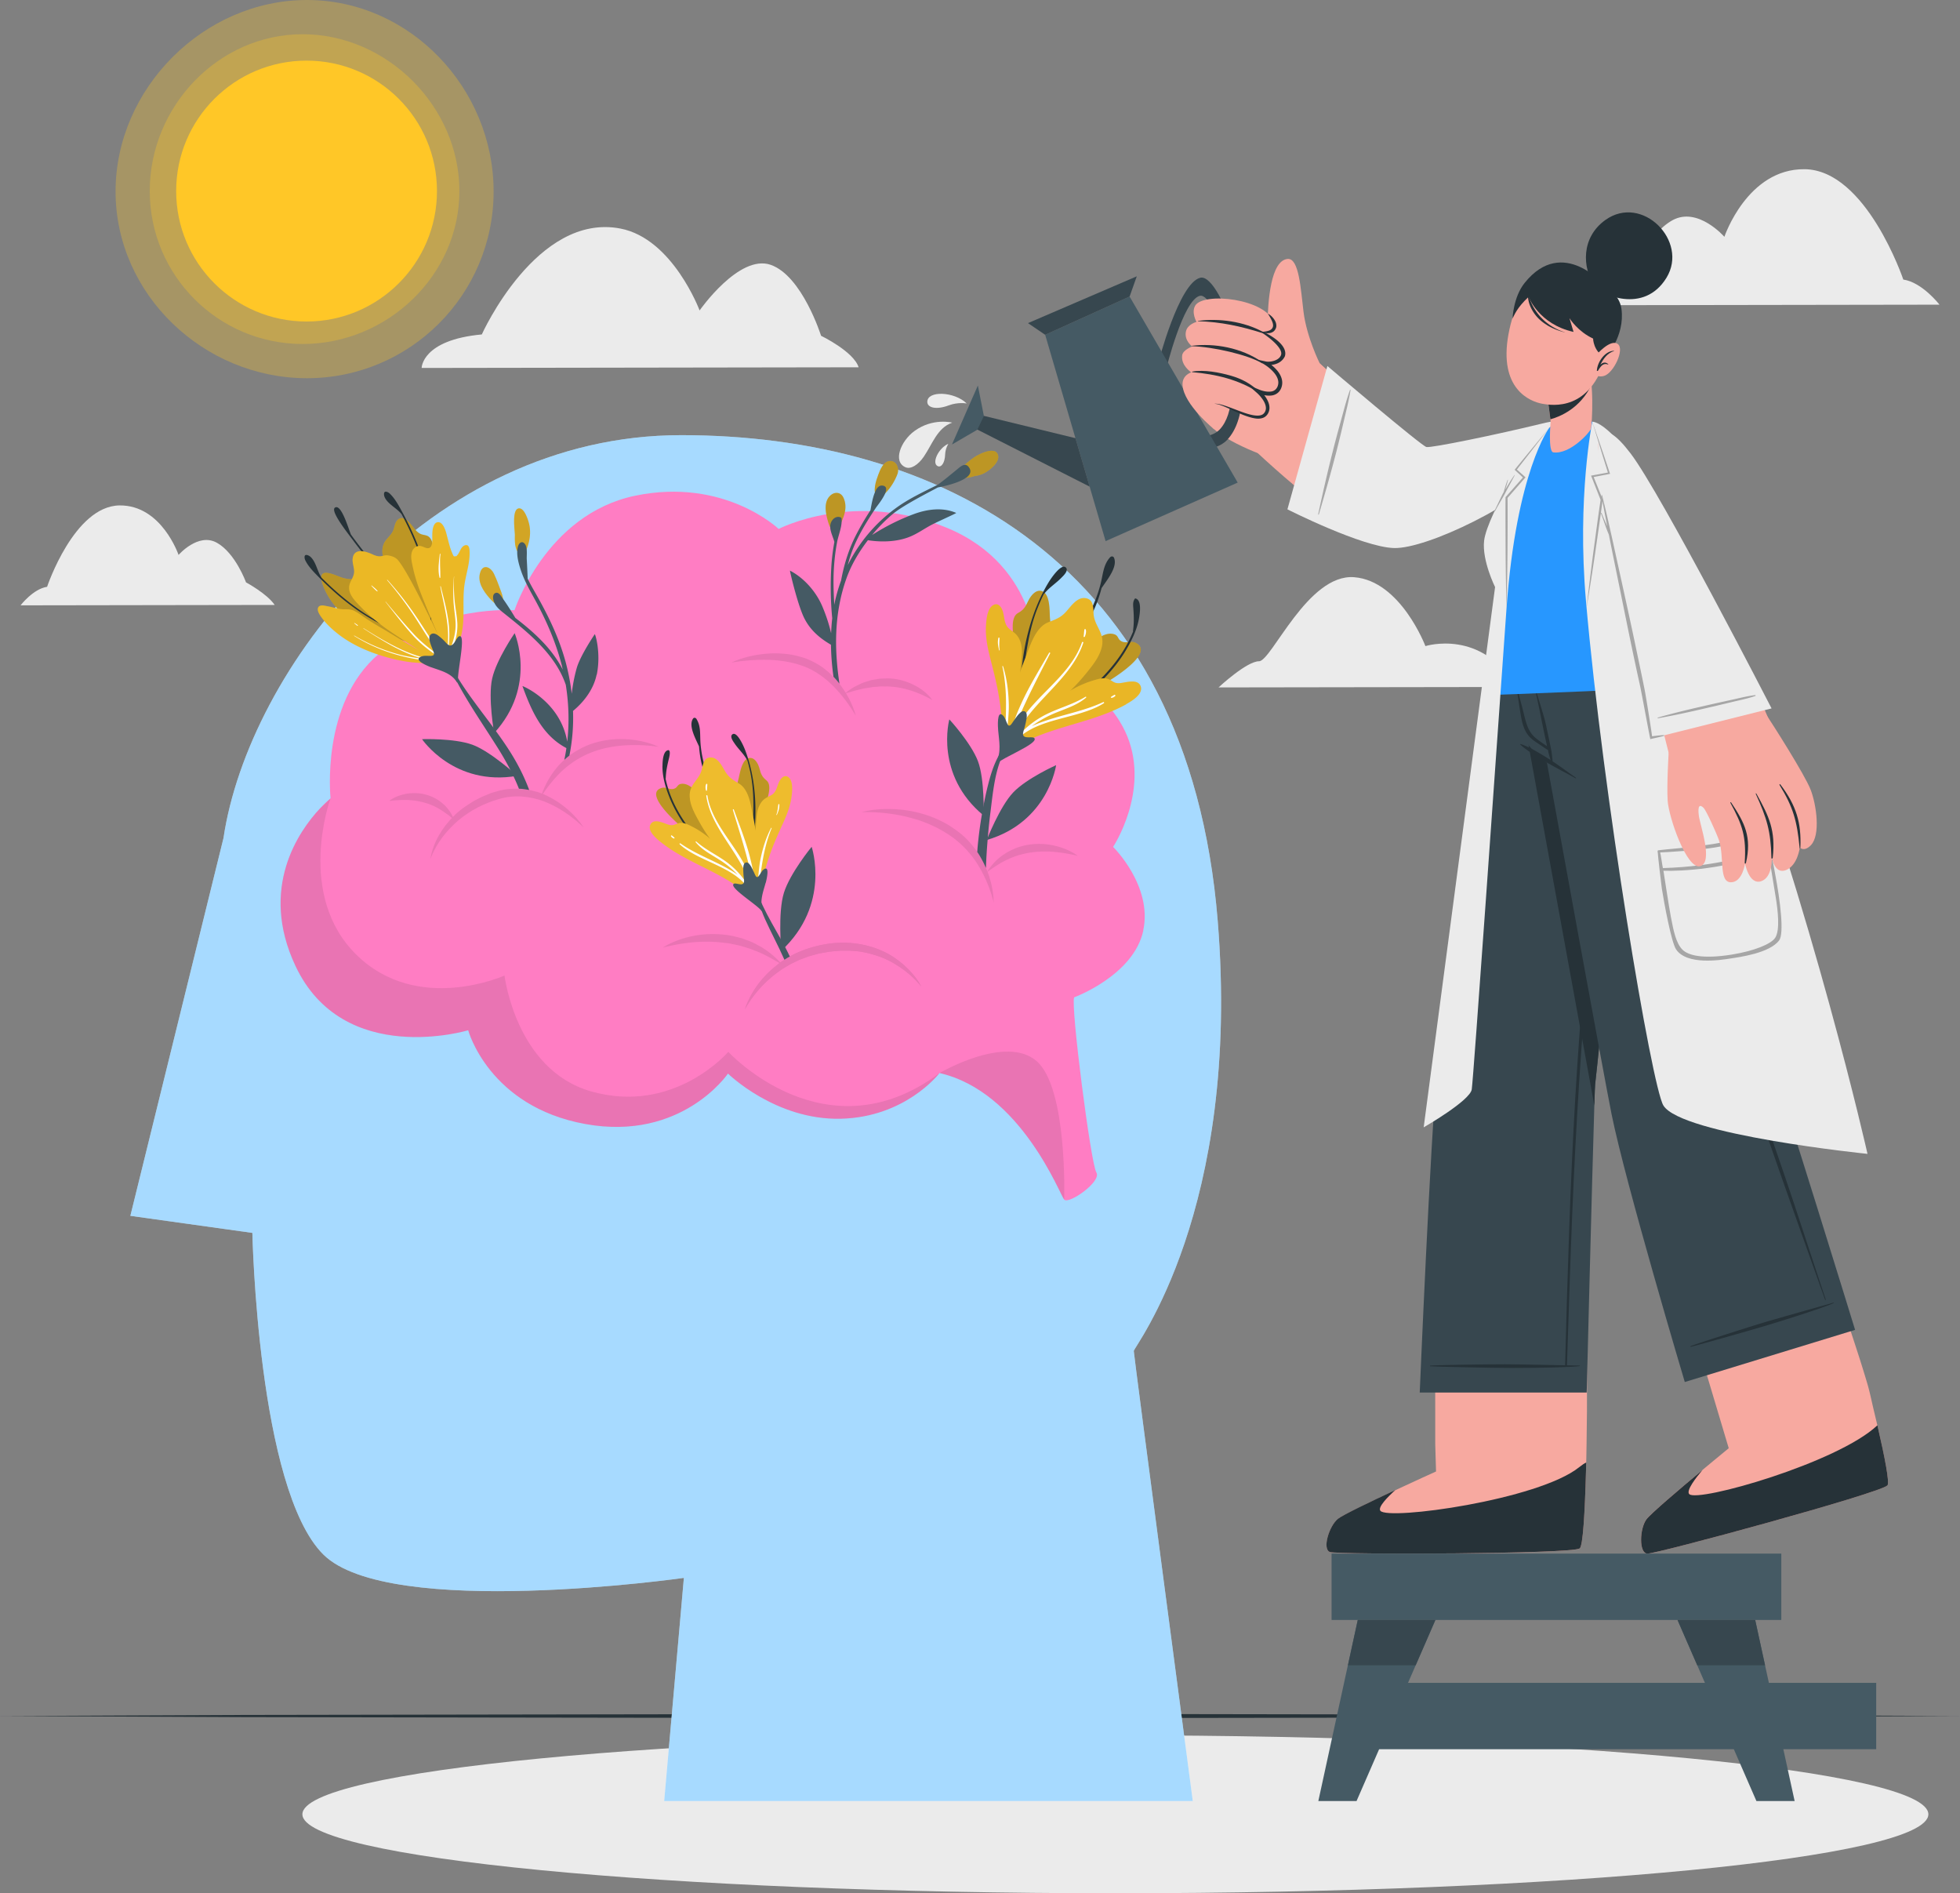 <svg width="642" height="620" fill="none" xmlns="http://www.w3.org/2000/svg"><rect width="100%" height="100%" fill="#808080" stroke="none"/><g clip-path="url(#a)"><path d="m522.082 99.947 113.194-.175s-5.632-7.32-11.846-8.223c0 0-12.123-35.907-32.323-36.14-18.788-.203-26.283 22.138-26.283 22.138s-8.717-9.999-17.027-5.414c-8.31 4.6-12.996 17.713-12.996 17.713s-9.343 5.05-12.719 10.1zM281.241 120.28l-143.131.218s0-9.155 19.705-10.974c0 0 17.944-40.01 45.435-34.67 17.129 3.32 25.905 26.81 25.905 26.81s12.908-18.513 23.256-14.947c10.347 3.566 16.532 23.244 16.532 23.244s10.682 5.152 12.298 10.319zM496.468 224.972l-97.332.145s9.169-8.558 13.258-8.573c4.09 0 15.95-28.731 31.173-27.522 15.223 1.193 23.329 22.559 23.329 22.559s18.497-5.836 29.557 13.391h.015zM89.968 198.104l-83.23.131s4.133-5.4 8.688-6.07c0 0 8.834-26.431 23.693-26.649 13.811-.189 19.37 16.214 19.37 16.214s6.39-7.38 12.502-4.017c6.112 3.362 9.59 12.997 9.59 12.997s6.884 3.697 9.387 7.394z" fill="#EBEBEB"/><path d="m0 561.956 80.246-.349 80.261-.131L321 561.228l160.507.248 80.247.131 80.246.349-80.246.364-80.247.131-160.507.233-160.493-.233-80.26-.131L0 561.956z" fill="#263238"/><path d="M365.344 620c147.07 0 266.294-11.58 266.294-25.864s-119.224-25.863-266.294-25.863c-147.071 0-266.295 11.579-266.295 25.863C99.05 608.42 218.273 620 365.344 620z" fill="#EBEBEB"/><path d="M161.686 62.702c0 33.78-27.375 61.158-61.152 61.158-33.779 0-62.681-27.392-62.681-61.158C37.853 28.934 66.755 0 100.534 0c33.777 0 61.152 28.92 61.152 62.702z" fill="#FFC727" opacity=".3"/><path d="M99.136 112.653c-27.665 0-50.092-22.429-50.092-50.097 0-27.668 22.441-51.349 50.092-51.349 27.652 0 51.344 23.68 51.344 51.349 0 27.668-23.678 50.097-51.344 50.097z" fill="#FFC727" opacity=".3"/><path d="M100.417 105.288c23.59 0 42.714-19.125 42.714-42.717 0-23.593-19.124-42.718-42.714-42.718S57.703 38.978 57.703 62.57c0 23.592 19.124 42.717 42.714 42.717z" fill="#FFC727"/><path d="m224.003 516.72-6.447 73.079h173.139s-19.326-146.085-19.326-147.381c0-1.295 35.233-45.978 27.491-140.932-9.62-118.199-92.37-158.981-175.716-158.981S81.367 219.499 73.203 274.457L42.699 398.158l39.963 5.589s1.717 83.791 23.198 105.274c21.481 21.482 118.157 7.699 118.157 7.699h-.014z" fill="#fff"/><path opacity=".41" d="m224.003 516.72-6.447 73.079h173.139s-19.326-146.085-19.326-147.381c0-1.295 35.233-45.978 27.491-140.932-9.62-118.199-92.37-158.981-175.716-158.981S81.367 219.499 73.203 274.457L42.699 398.158l39.963 5.589s1.717 83.791 23.198 105.274c21.481 21.482 118.157 7.699 118.157 7.699h-.014z" fill="#27A4FF"/><path d="M374.483 304.789c-3.187 14.672-22.645 21.818-22.645 21.818-1.193 2.649 5.443 54.376 7.277 57.345 1.848 2.955-9.096 10.582-10.537 8.879-1.455-1.703-14.233-35.368-40.836-41.438-.335.452-11.264 14.453-32.323 14.963-21.393.524-36.965-14.788-36.965-14.788s-15.091 22.269-46.73 16.52c-31.639-5.749-38.362-30.711-38.362-30.711s-40.866 12.357-56.583-21.075c-12.021-25.558 1.164-44.202 7.975-51.494 1.965-2.096 3.391-3.261 3.522-3.377 0 0-3.377-31.031 15.79-47.274 19.167-16.257 44.46-14.307 44.46-14.307s10.187-31.394 39.483-37.507c29.31-6.099 47.036 10.872 47.036 10.872s24.842-12.983 55.273-.305c30.416 12.691 29.485 42.907 29.485 42.907s22.121 7.262 29.455 25.339c7.335 18.077-4.657 36.183-4.657 36.183s13.04 12.779 9.853 27.436l.029.014z" fill="#FF7DC3"/><path d="M307.727 351.408c-.334.451-11.264 14.453-32.322 14.962-21.393.524-36.965-14.787-36.965-14.787s-15.092 22.268-46.731 16.519c-31.638-5.749-38.362-30.71-38.362-30.71s-40.865 12.357-56.583-21.075c-12.02-25.558 1.165-44.203 7.975-51.495l3.522-3.376c-.189.509-11.38 31.7 8.485 51.218 20.025 19.677 48.506 6.797 48.506 6.797s3.667 30.841 28.262 37.914c27.316 7.845 45.042-12.924 45.042-12.924s31.944 34.8 69.171 6.972v-.015zM348.578 392.845c-1.455-1.703-14.233-35.368-40.836-41.437 0 0 21.786-12.823 31.886-3.842 10.1 8.965 8.95 45.279 8.95 45.279z" fill="#222221" style="mix-blend-mode:multiply" opacity=".1"/><path d="M319.545 149.447c1.557-.873 4.104-2.125 5.952-1.761 1.426.277 1.79 1.878 1.266 3.071-.771 1.761-2.809 3.362-4.468 4.25-.989.524-2.037.743-3.1.903-1.149.378-2.532.713-3.638.582-.073.014-.16.029-.233.058-.189.058-.32-.058-.364-.189-.072-.029-.145-.029-.218-.058-2.983-1.354 3.668-6.186 4.803-6.827v-.029z" fill="#FFC727"/><path d="M319.545 149.447c1.557-.873 4.104-2.125 5.952-1.761 1.426.277 1.79 1.878 1.266 3.071-.771 1.761-2.809 3.362-4.468 4.25-.989.524-2.037.743-3.1.903-1.149.378-2.532.713-3.638.582-.073.014-.16.029-.233.058-.189.058-.32-.058-.364-.189-.072-.029-.145-.029-.218-.058-2.983-1.354 3.668-6.186 4.803-6.827v-.029z" fill="#222221" style="mix-blend-mode:multiply" opacity=".3"/><path d="M287.659 155.502c-.728 1.95-1.892 5.313-.481 7.263.175.247.437.378.757.32.873-.189 1.514-.859 2.023-1.557 1.819-1.732 3.289-4.323 4.046-6.404.611-1.674-.277-4.177-2.416-4.163-2.183.015-3.318 2.882-3.929 4.541z" fill="#FFC727"/><path d="M287.659 155.502c-.728 1.95-1.892 5.313-.481 7.263.175.247.437.378.757.32.873-.189 1.514-.859 2.023-1.557 1.819-1.732 3.289-4.323 4.046-6.404.611-1.674-.277-4.177-2.416-4.163-2.183.015-3.318 2.882-3.929 4.541z" fill="#222221" style="mix-blend-mode:multiply" opacity=".3"/><path d="M271.505 171.687c.509 1.63 2.284 3.609 3.376 1.15a.477.477 0 0 0 0-.422c1.484-2.897 2.867-6.055 1.455-9.315-.917-2.125-3.158-2.198-4.657-.524-2.139 2.358-1.033 6.418-.189 9.096l.015.015z" fill="#FFC727"/><path d="M271.505 171.687c.509 1.63 2.284 3.609 3.376 1.15a.477.477 0 0 0 0-.422c1.484-2.897 2.867-6.055 1.455-9.315-.917-2.125-3.158-2.198-4.657-.524-2.139 2.358-1.033 6.418-.189 9.096l.015.015z" fill="#222221" style="mix-blend-mode:multiply" opacity=".3"/><path d="M316.358 156.492c-2.518 1.79-7.554 2.838-9.198 3.144-.626.422-10.871 5.501-14.641 8.616-2.503 2.081-4.788 4.425-6.869 6.943 4.293-2.737 8.907-5.08 13.68-6.841 4.395-1.63 9.445-2.3 13.884-.379 0 .161-5.734 2.679-8.193 3.959-2.256 1.194-4.366 2.722-6.709 3.712-4.192 1.805-9.387 1.965-13.841 1.295-.072 0-.101-.044-.16-.073-2.925 3.828-5.443 8.005-7.058 12.547-4.162 11.716-3.929 23.476-2.285 34.509-.131-.204-.291-.379-.451-.583a19.054 19.054 0 0 0-1.513-1.717c-.481-3.449-.772-6.899-.815-10.348 0-.059 0-.102-.044-.16-3.886-2.256-7.102-5.095-8.994-9.286-2.11-4.687-4.511-15.035-4.395-14.963 4.657 2.417 8.615 6.972 10.624 11.775 1.149 2.736 2.168 5.706 2.852 8.733.073-1.645.175-3.275.364-4.905a108.799 108.799 0 0 1-.262-17.407c.175-2.547.509-5.08.961-7.583-.379-1.529-1.31-3.246-1.354-4.876a3.413 3.413 0 0 1 .335-1.688c.538-1.15 1.746-1.98 3.012-1.514a.502.502 0 0 1 .364.495c.029.305.044.626.029.931-.072 2.125-1.048 4.512-1.455 6.521-.64 3.318-.99 6.68-1.15 10.042-.145 3.566 0 7.118.189 10.654a51.897 51.897 0 0 1 2.227-7.917c.932-5.109 2.474-10.174 4.817-14.759a88.974 88.974 0 0 1 4.817-8.281c.233-1.252.641-3.959 1.47-5.895.524-1.281 1.266-2.227 2.271-2.183 1.586.073 1.629 1.179 1.091 2.503-.771 1.907-2.707 4.25-2.983 4.658-2.984 4.483-5.938 9.213-7.859 14.263a43.432 43.432 0 0 0-1.426 4.629 51.178 51.178 0 0 1 15.542-18.514c4.337-3.216 9.213-5.443 14.001-7.845 2.168-1.601 4.206-3.304 6.33-5.05.655-.539 1.557-1.354 2.416-1.398.451-.043.888.131 1.281.626 1.135 1.427.509 2.635-.873 3.624l-.029-.014z" fill="#455A64"/><g style="mix-blend-mode:multiply" opacity=".1" fill="#222221"><path d="M239.502 216.996c3.784-1.747 7.932-2.678 12.123-2.97 2.11-.189 4.235-.043 6.36.175 2.124.248 4.205.83 6.243 1.528 1.994.859 3.958 1.834 5.661 3.159 1.688 1.324 3.304 2.765 4.613 4.453 2.678 3.29 4.73 7.045 5.822 11.062-2.11-3.566-4.555-6.841-7.35-9.679-2.808-2.823-6.068-5.138-9.677-6.52-3.668-1.368-7.626-1.994-11.628-2.125-4.017-.102-8.092.218-12.167.902v.015z"/><path d="M305.37 229.251a35.923 35.923 0 0 0-6.884-3.071c-2.343-.743-4.73-1.238-7.145-1.339-.597-.088-1.208-.03-1.805-.044-.611-.015-1.208-.015-1.819.058l-1.819.131c-.597.117-1.208.218-1.819.306l-.917.131-.903.218-1.833.422c-1.223.306-2.416.742-3.711 1.034 1.018-.801 2.095-1.572 3.23-2.227 1.194-.539 2.343-1.252 3.639-1.587a36.847 36.847 0 0 1 1.921-.582l1.979-.335c.669-.131 1.339-.145 2.008-.174.67 0 1.354-.073 2.023 0 2.707.116 5.37.902 7.757 2.081 2.387 1.179 4.57 2.838 6.112 4.963l-.014.015z"/></g><path d="M362.36 223.472c-4.235 2.417-8.615 4.571-13.127 6.375-1.848.743-4.278 2.053-6.636 2.577-1.354.305-2.663.334-3.813-.146-.553-.073-1.15-.393-1.746-1.062a.834.834 0 0 1-.175-.408c-1.906-1.732-2.489-4.483-3.071-7.044a75.666 75.666 0 0 1-1.964-15.574c-.044-1.907-.393-4.41.48-6.2.538-1.092 1.208-1.194 2.052-1.805 1.994-1.441 2.066-3.318 3.522-5.123.756-.917 1.833-1.82 3.114-1.543 3.056.611 2.736 6.55 2.911 8.718a79.02 79.02 0 0 1 0 13.507c-.335 3.886-.786 8.151-1.849 12.037 4.032-6.201 9.184-11.761 14.757-16.505 2.038-1.732 5.298-4.571 8.238-3.537 1.193.422 1.062 1.324 1.833 1.965 1.645 1.353 3.406-.044 5.123.815 6.374 3.187-7.466 11.716-9.678 12.968l.029-.015z" fill="#FFC727"/><path d="M362.36 223.472c-4.235 2.417-8.615 4.571-13.127 6.375-1.848.743-4.278 2.053-6.636 2.577-1.354.305-2.663.334-3.813-.146-.553-.073-1.15-.393-1.746-1.062a.834.834 0 0 1-.175-.408c-1.906-1.732-2.489-4.483-3.071-7.044a75.666 75.666 0 0 1-1.964-15.574c-.044-1.907-.393-4.41.48-6.2.538-1.092 1.208-1.194 2.052-1.805 1.994-1.441 2.066-3.318 3.522-5.123.756-.917 1.833-1.82 3.114-1.543 3.056.611 2.736 6.55 2.911 8.718a79.02 79.02 0 0 1 0 13.507c-.335 3.886-.786 8.151-1.849 12.037 4.032-6.201 9.184-11.761 14.757-16.505 2.038-1.732 5.298-4.571 8.238-3.537 1.193.422 1.062 1.324 1.833 1.965 1.645 1.353 3.406-.044 5.123.815 6.374 3.187-7.466 11.716-9.678 12.968l.029-.015z" fill="#222221" style="mix-blend-mode:multiply" opacity=".3"/><path d="M357.849 200.636c-4.57 9.228-9.693 18.15-14.102 27.45-.117.219-.51.059-.408-.174 3.435-8.515 8.077-16.462 12.269-24.612 2.139-4.134 3.973-8.151 5.035-12.677.698-3.013.873-5.808 2.969-8.122.334-.364 1.033-.451 1.295.189 1.237 2.969-2.241 7.147-4.089 9.912-.728 2.765-1.63 5.385-2.955 8.049l-.014-.015zM339.759 199.37c-3.304 8.471-4.046 17.684-5.123 26.62-.029.219-.334.219-.32 0 .087-11.905 2.954-25.136 9.198-35.367.553-.903 4.22-6.521 5.705-4.658.786 1.004-.946 2.62-1.514 3.188-1.834 1.906-4.089 3.245-5.734 5.356a.114.114 0 0 1-.073.029c-.829 1.644-1.528 3.304-2.124 4.817l-.015.015zM373.115 202.295c-.655 4.017-2.634 7.918-4.744 11.338-4.657 7.438-11.323 13.347-18.381 18.441-.16.117-.364-.16-.218-.276 6.738-5.415 13.389-11.091 18.031-18.485a40.321 40.321 0 0 0 3.144-6.04c.072-.145.145-.32.203-.495-.029-.029-.058-.058-.043-.116.378-2.635.305-4.847.116-7.467-.087-1.164-.189-2.139.48-3.114.059-.073.146-.117.233-.102 2.11.538 1.426 4.861 1.179 6.331v-.015z" fill="#263238"/><path d="M368.909 230.633c-8.965 4.978-19.69 6.637-29.165 10.48-2.153.873-4.278 1.848-6.388 2.867-.568.277-1.266.699-1.994.946-.451.16-.902.218-1.354.131a1.488 1.488 0 0 1-.538-.189c-.699-.379-.931-.961-1.077-1.688-.277-1.267 0-2.839.175-4.323-.131-1.543-.393-3.086-.539-4.454a105.524 105.524 0 0 0-.786-5.982c-.669-4.221-1.732-8.354-2.794-12.502-.902-3.508-1.674-7.103-1.499-10.742.087-1.936.349-5.531 2.067-6.811 1.542-1.136 2.648-.102 3.26 1.324.582 1.368.553 2.897 1.018 4.265.699 2.081 1.936 2.285 3.304 3.58 1.834 1.761 2.227 4.396 2.11 6.812-.102 1.965-.335 3.929-.597 5.894.583-1.775 1.237-3.507 1.907-5.225 1.208-3.071 2.401-6.884 4.701-9.358.771-.83 1.6-1.456 2.663-1.878 2.357-.946 4.016-1.47 5.777-3.42 1.587-1.747 3.624-4.905 6.389-4.483 2.794.422 2.489 3.216 2.664 5.298.334 3.871 3.507 5.967 2.779 10.173-.582 3.421-2.983 6.39-5.108 9.01-1.659 2.037-3.42 4.046-5.356 5.851a33.253 33.253 0 0 1 8.223-3.566c1.208-.349 2.62-.713 3.886-.379 1.877.495 1.979 1.689 4.366 1.427 1.761-.204 5.661-1.514 6.621 1.004.975 2.62-2.954 4.905-4.729 5.895l.014.043z" fill="#FFC727"/><path d="M368.909 230.633c-8.965 4.978-19.69 6.637-29.165 10.48-2.153.873-4.278 1.848-6.388 2.867-.568.277-1.266.699-1.994.946-.451.16-.902.218-1.354.131a1.488 1.488 0 0 1-.538-.189c-.699-.379-.931-.961-1.077-1.688-.277-1.267 0-2.839.175-4.323-.131-1.543-.393-3.086-.539-4.454a105.524 105.524 0 0 0-.786-5.982c-.669-4.221-1.732-8.354-2.794-12.502-.902-3.508-1.674-7.103-1.499-10.742.087-1.936.349-5.531 2.067-6.811 1.542-1.136 2.648-.102 3.26 1.324.582 1.368.553 2.897 1.018 4.265.699 2.081 1.936 2.285 3.304 3.58 1.834 1.761 2.227 4.396 2.11 6.812-.102 1.965-.335 3.929-.597 5.894.583-1.775 1.237-3.507 1.907-5.225 1.208-3.071 2.401-6.884 4.701-9.358.771-.83 1.6-1.456 2.663-1.878 2.357-.946 4.016-1.47 5.777-3.42 1.587-1.747 3.624-4.905 6.389-4.483 2.794.422 2.489 3.216 2.664 5.298.334 3.871 3.507 5.967 2.779 10.173-.582 3.421-2.983 6.39-5.108 9.01-1.659 2.037-3.42 4.046-5.356 5.851a33.253 33.253 0 0 1 8.223-3.566c1.208-.349 2.62-.713 3.886-.379 1.877.495 1.979 1.689 4.366 1.427 1.761-.204 5.661-1.514 6.621 1.004.975 2.62-2.954 4.905-4.729 5.895l.014.043z" fill="#222221" style="mix-blend-mode:multiply" opacity=".1"/><path d="M327.636 215.744s-.043.116.015.102c.073 0 .043-.117-.015-.102z" fill="#F1D1C5"/><path d="M361.545 230.299c-8.848 5.647-24.216 4.57-30.154 14.176 0 .16 0 .305-.015.466-.451.16-.902.218-1.353.131-1.339-3.348-.699-7.089-.568-10.669.204-5.443.03-10.829-1.135-16.156-.029-.145.175-.189.233-.043 1.281 4.119 1.79 8.325 1.877 12.619.102 4.322-1.076 9.591.19 13.841.029-.145.072-.306.087-.437-.029-4.905 1.979-9.839 3.988-14.205 2.59-5.633 5.879-10.887 8.95-16.258.116-.218.422 0 .32.219-2.678 5.283-5.457 10.552-7.961 15.923-1.47 3.129-3.012 6.607-3.914 10.159 4.962-11.324 18.235-17.873 22.324-29.721.102-.262.51-.116.422.146-4.191 12.589-17.667 19.576-22.717 31.583.771-.975 1.731-1.819 2.794-2.547a30.163 30.163 0 0 1 7.291-5.341c4.366-2.285 9.139-3.406 13.36-6.011.16-.102.32.16.189.276-3.245 2.78-7.495 3.828-11.322 5.56a35.921 35.921 0 0 0-6.506 3.813 36.743 36.743 0 0 1 3.813-1.542c6.52-2.315 13.287-3.392 19.603-6.346.262-.117.437.233.204.378v-.014zM327.025 208.918c-.335 1.441-.087 2.62.233 4.017.029.116.218.087.189-.044-.233-1.237-.102-2.649-.058-3.9 0-.204-.32-.292-.379-.073h.015zM355.215 206.167c-.161.728-.131 1.499-.277 2.241-.044.233.306.277.393.073.291-.669.524-1.572.32-2.3-.058-.189-.378-.261-.436-.029v.015zM364.994 227.562c-.349.219-.771.408-1.077.67-.101.087-.043.291.102.291.466 0 .903-.262 1.252-.568.189-.174-.029-.538-.262-.393h-.015z" fill="#fff"/><path d="M326.952 239.192c.291 3.405 1.092 7.059-.611 10.406-.146.291.131.553.349.335 1.688-1.805 12.72-6.128 12.225-7.991-.306-1.135-3.362.277-3.798-1.295-.175-.67.393-2.009.567-2.707.233-.903.437-1.82.582-2.736.131-.845.117-1.936-.625-2.256-.874-.379-1.805.727-2.402 1.455-.495.597-.931 1.266-1.382 1.907-.495.713-1.208 2.037-1.834.873-.553-1.004-.742-2.227-1.601-2.984-1.95-1.717-1.557 3.974-1.47 4.993z" fill="#455A64"/><path d="M322.921 284.195a31.587 31.587 0 0 0-1.426-2.911 24.622 24.622 0 0 0-1.397-2.285c.043-.626.087-1.267.145-1.878.335-3.522.786-7.03 1.397-10.508.16-.976.335-1.951.539-2.941.422-2.255.917-4.511 1.484-6.738.844-3.377 1.863-6.55 3.464-9.475a23.26 23.26 0 0 1 1.863-2.955l.596-.771c.219-.248.422-.524.655-.786.175-.204.364-.393.553-.597l.088-.087c.218-.233.582.072.378.334a27.96 27.96 0 0 0-.524.67c-.116.16-.233.32-.335.48-.189.277-.363.553-.553.83-.072.131-.145.247-.203.378-.83 1.354-1.485 2.795-2.038 4.279-1.979 5.356-2.503 11.411-3.202 16.913a173.575 173.575 0 0 0-.844 8.165 5.441 5.441 0 0 0-.058.684 176.288 176.288 0 0 0-.553 9.199h-.029z" fill="#455A64"/><path d="M322.179 267.064s.407-11.804-1.848-17.786c-2.256-5.982-9.373-13.696-9.373-13.696s-4.977 18.106 11.221 31.482zM323.212 275.083s4.279-11.003 8.703-15.617c4.424-4.614 14.015-8.893 14.015-8.893s-2.562 18.601-22.718 24.51z" fill="#455A64"/><g style="mix-blend-mode:multiply" opacity=".1" fill="#222221"><path d="M282.114 265.972c4.788-1.222 9.852-1.295 14.8-.611 4.949.742 9.824 2.387 14.146 5.05 2.11 1.383 4.206 2.897 5.952 4.76 1.718 1.877 3.304 3.886 4.512 6.113 2.416 4.424 3.886 9.344 3.944 14.278a42.442 42.442 0 0 0-5.705-13.216c-2.649-3.959-6.04-7.248-10.085-9.693-1.005-.626-2.038-1.179-3.086-1.732-1.077-.481-2.124-1.034-3.245-1.427-2.183-.946-4.497-1.513-6.811-2.125-4.672-1.033-9.503-1.542-14.422-1.411v.014z"/><path d="M352.988 280.265a54.677 54.677 0 0 0-7.917-1.31 33.317 33.317 0 0 0-7.728.276c-1.28.146-2.488.539-3.74.83-1.193.437-2.43.815-3.58 1.426-2.401 1.034-4.512 2.606-6.825 4.148 1.499-2.285 3.39-4.453 5.821-5.938 1.135-.873 2.488-1.368 3.769-1.994 1.354-.436 2.722-.902 4.148-1.077 2.823-.451 5.719-.32 8.455.306 2.736.626 5.37 1.688 7.597 3.333z"/></g><path d="M112.86 201.466c5.559 4.541 12.647 6.36 19.385 8.383a125.56 125.56 0 0 1 5.588 1.82c1.281.451 2.707.917 4.075.64 2.416-.495 2.649-2.663 2.678-4.759.058-.655.073-1.339.044-2.009 0-.16.029-.306.043-.451 0-.117-.014-.189-.072-.248-.044-.815-.131-1.601-.19-2.372-.334-4.337-.727-8.66-1.106-12.997-.305-3.493-.436-7.088-1.339-10.48-.32-1.208-.669-2.838-1.877-3.449-.684-.349-1.484-.349-2.183-.626-.64-.262-1.179-.699-1.659-1.193-1.193-1.252-3.318-5.036-5.53-3.828-1.135.626-1.383 2.081-1.703 3.202-.466 1.644-1.63 2.561-2.634 3.857-1.674 2.168-1.252 4.992-.335 7.379 1.208 3.158 3.071 6.069 5.05 8.791 2.038 2.824 4.25 5.502 6.302 8.311 1.135 1.557 2.212 3.143 3.172 4.803.466.815.917 1.644 1.325 2.474.276.568.611 1.179.742 1.819-2.372-3.158-5.254-5.865-8.004-8.674-2.926-2.969-5.487-6.361-8.82-8.893-2.503-1.907-5.442-3.202-8.63-3.217-1.819-.014-3.478-.029-5.239-.626-1.528-.524-3.012-1.266-4.628-1.499-3.507-.495-1.746 3.639-1.004 5.313 1.47 3.318 3.755 6.258 6.564 8.543l-.015-.014z" fill="#FFC727"/><path d="M112.86 201.466c5.559 4.541 12.647 6.36 19.385 8.383a125.56 125.56 0 0 1 5.588 1.82c1.281.451 2.707.917 4.075.64 2.416-.495 2.649-2.663 2.678-4.759.058-.655.073-1.339.044-2.009 0-.16.029-.306.043-.451 0-.117-.014-.189-.072-.248-.044-.815-.131-1.601-.19-2.372-.334-4.337-.727-8.66-1.106-12.997-.305-3.493-.436-7.088-1.339-10.48-.32-1.208-.669-2.838-1.877-3.449-.684-.349-1.484-.349-2.183-.626-.64-.262-1.179-.699-1.659-1.193-1.193-1.252-3.318-5.036-5.53-3.828-1.135.626-1.383 2.081-1.703 3.202-.466 1.644-1.63 2.561-2.634 3.857-1.674 2.168-1.252 4.992-.335 7.379 1.208 3.158 3.071 6.069 5.05 8.791 2.038 2.824 4.25 5.502 6.302 8.311 1.135 1.557 2.212 3.143 3.172 4.803.466.815.917 1.644 1.325 2.474.276.568.611 1.179.742 1.819-2.372-3.158-5.254-5.865-8.004-8.674-2.926-2.969-5.487-6.361-8.82-8.893-2.503-1.907-5.442-3.202-8.63-3.217-1.819-.014-3.478-.029-5.239-.626-1.528-.524-3.012-1.266-4.628-1.499-3.507-.495-1.746 3.639-1.004 5.313 1.47 3.318 3.755 6.258 6.564 8.543l-.015-.014z" fill="#222221" style="mix-blend-mode:multiply" opacity=".3"/><path d="M140.7 206.997c.713-4.774.684-9.577-.014-14.395-1.354-9.184-5.05-17.931-9.533-26.024-.96-1.746-2.008-3.507-3.434-4.89-.611-.597-1.979-1.237-1.936.189.029 1.325 1.281 2.562 2.212 3.362 1.208 1.034 2.547 1.892 3.537 3.129a102.24 102.24 0 0 1 2.212 4.338c1.775 3.682 3.304 7.466 4.526 11.367 2.314 7.379 3.405 15.282 2.328 22.909 0 .058.088.073.102 0v.015zM139.682 209.122c-4.774-.699-9.373-2.111-13.768-4.178-8.411-3.944-15.703-10.013-22.164-16.636-1.397-1.426-2.78-2.925-3.697-4.701-.393-.757-.611-2.256.742-1.79 1.267.422 2.082 1.965 2.576 3.086.641 1.455 1.077 2.983 1.965 4.293a110.39 110.39 0 0 0 3.522 3.377c3.012 2.751 6.2 5.327 9.576 7.627 6.403 4.337 13.651 7.67 21.262 8.849.058 0 .044.116-.014.102v-.029z" fill="#263238"/><path d="M115.858 177.232a239.404 239.404 0 0 0 7.771 9.796c5.327 6.389 11.032 12.327 16.984 18.12.058.044.116-.044.073-.087-5.821-5.808-11.352-12.037-16.62-18.368a243.61 243.61 0 0 1-7.64-9.635c-.51-.67-1.005-1.354-1.499-2.038-.83-2.183-1.441-4.192-2.445-6.288-.481-.989-1.674-3.304-2.795-2.474-1.484 1.092 3.682 7.67 6.186 10.974h-.015z" fill="#263238"/><path d="M104.623 201.146c1.47 2.445 3.696 4.555 5.894 6.302 4.89 3.886 10.784 6.316 16.678 7.932 5.807 1.587 11.846 2.3 17.726 1.295.073 0 .131-.029.204-.029.043.029.116 0 .145-.029.102-.014.422-.102.451-.131.015 0 .568-.102.437-.174-.015-.03.32-.408.8-.976.873-1.018 2.212-2.634 2.824-3.798.916-1.747 1.426-3.683 1.702-5.648.655-4.497.058-9.096.553-13.608.437-3.915 1.921-7.671 1.776-11.673-.029-.873-.131-2.3-1.354-2.067-1.571.306-1.775 2.474-2.794 3.377-.087.218-.262.306-.538.218-.35.175-.568.058-.67-.32-.131-.146-.276-.568-.349-.728-.233-.524-.422-1.077-.611-1.615-.306-.961-.553-1.951-.815-2.926-.422-1.572-.801-3.726-1.95-4.963-.844-.902-1.98-.728-2.533.32-.742 1.412-.582 3.45-.596 5.022-.015 1.179-.248 2.896-1.849 2.561-.654-.145-1.251-.524-1.921-.655-1.251-.247-2.328.51-2.808 1.645-.684 1.645-.117 3.77.247 5.458.466 2.169 1.106 4.308 1.848 6.404 1.412 3.988 4.657 11.527 6.302 15.413.902 2.125-9.227-19.939-13.156-24.408-.815-.917-2.227-1.382-3.493-1.484-.844-.059-1.645.334-2.489.32-.858-.015-1.688-.364-2.474-.728-2.095-.931-5.661-2.038-6.258 1.208-.276 1.499.408 2.926.437 4.425.029 1.455-.859 2.634-1.353 3.93-1.223 3.1 1.688 5.807 3.711 7.903 2.503 2.576 5.282 4.876 8.179 6.957 1.804 1.295 8.717 5.836 10.609 6.986-2.416-1.222-9.838-5.836-12.181-7.19a111.568 111.568 0 0 1-4.541-2.78c-1.353-.873-2.648-1.921-4.075-2.692-1.266-.685-2.299-.685-3.682-.67-1.688.029-3.434-.669-5.108-.946-.902-.146-2.576-.713-3.231.189-.494.684-.102 1.703.306 2.358v.015z" fill="#FFC727"/><path d="M104.623 201.146c1.47 2.445 3.696 4.555 5.894 6.302 4.89 3.886 10.784 6.316 16.678 7.932 5.807 1.587 11.846 2.3 17.726 1.295.073 0 .131-.029.204-.029.043.029.116 0 .145-.029.102-.014.422-.102.451-.131.015 0 .568-.102.437-.174-.015-.03.32-.408.8-.976.873-1.018 2.212-2.634 2.824-3.798.916-1.747 1.426-3.683 1.702-5.648.655-4.497.058-9.096.553-13.608.437-3.915 1.921-7.671 1.776-11.673-.029-.873-.131-2.3-1.354-2.067-1.571.306-1.775 2.474-2.794 3.377-.087.218-.262.306-.538.218-.35.175-.568.058-.67-.32-.131-.146-.276-.568-.349-.728-.233-.524-.422-1.077-.611-1.615-.306-.961-.553-1.951-.815-2.926-.422-1.572-.801-3.726-1.95-4.963-.844-.902-1.98-.728-2.533.32-.742 1.412-.582 3.45-.596 5.022-.015 1.179-.248 2.896-1.849 2.561-.654-.145-1.251-.524-1.921-.655-1.251-.247-2.328.51-2.808 1.645-.684 1.645-.117 3.77.247 5.458.466 2.169 1.106 4.308 1.848 6.404 1.412 3.988 4.657 11.527 6.302 15.413.902 2.125-9.227-19.939-13.156-24.408-.815-.917-2.227-1.382-3.493-1.484-.844-.059-1.645.334-2.489.32-.858-.015-1.688-.364-2.474-.728-2.095-.931-5.661-2.038-6.258 1.208-.276 1.499.408 2.926.437 4.425.029 1.455-.859 2.634-1.353 3.93-1.223 3.1 1.688 5.807 3.711 7.903 2.503 2.576 5.282 4.876 8.179 6.957 1.804 1.295 8.717 5.836 10.609 6.986-2.416-1.222-9.838-5.836-12.181-7.19a111.568 111.568 0 0 1-4.541-2.78c-1.353-.873-2.648-1.921-4.075-2.692-1.266-.685-2.299-.685-3.682-.67-1.688.029-3.434-.669-5.108-.946-.902-.146-2.576-.713-3.231.189-.494.684-.102 1.703.306 2.358v.015z" fill="#222221" style="mix-blend-mode:multiply" opacity=".09"/><path d="M115.989 208.234c8.717 5.443 18.41 8.019 28.466 8.485.058 0 .102-.029.117-.058.116 0 .247 0 .363.014.073 0 .131-.029.204-.029.044.029.117 0 .146-.029.101-.014.422-.102.451-.131.014 0 .567-.102.436-.174-.014-.03.321-.408.801-.976 1.717-3.449 3.012-7.379 2.823-11.25-.131-2.518-.684-5.036-.902-7.554-.233-2.576-.306-5.182-.16-7.743 0-.029-.044-.029-.044 0-.189 2.503-.276 5.006-.175 7.524.102 2.402.495 4.76.684 7.161.335 4.469-1.353 8.195-2.896 12.139.786-3.493 1.063-7.132.728-10.727-.407-4.337-1.615-8.616-2.649-12.837-.029-.117-.189-.073-.16.044.801 4.235 1.921 8.485 2.372 12.779a35.58 35.58 0 0 1-.611 11.047c-3.493-4.236-6.287-8.952-9.328-13.507-2.955-4.41-6.186-8.587-9.751-12.517-.058-.058-.146.029-.102.087a117.305 117.305 0 0 1 9.911 13.376c2.721 4.279 5.355 8.645 8.703 12.473-3.537-2.532-7.03-5.065-9.998-8.31-3.115-3.406-6.127-6.958-9.082-10.494-.029-.029-.072 0-.058.043 2.94 3.77 5.851 7.583 9.052 11.12 2.998 3.319 6.622 5.851 10.348 8.223-9.62-.349-18.498-5.589-26.575-10.668-.058-.029-.101.044-.043.087 6.33 4.032 12.792 8.194 19.952 9.985-3.26-.408-6.476-.917-9.692-1.878a58.597 58.597 0 0 1-13.258-5.793c-.073-.043-.131.059-.058.102l-.015-.014z" fill="#fff"/><path d="M144.062 181.439c.015-.131.218-.117.204 0-.32 2.576.014 5.094-.029 7.67 0 .16-.248.189-.277.029-.582-2.489-.203-5.225.102-7.699zM121.767 191.758c.625.538 1.353 1.077 1.877 1.717.073.102-.029.248-.131.175-.684-.48-1.266-1.194-1.848-1.79-.073-.073.029-.175.116-.117l-.014.015zM116.149 204.027l1.019.684c.131.088 0 .321-.131.219l-.975-.772c-.073-.058 0-.189.073-.131h.014z" fill="#fff"/><path d="M141.195 218.495c3.042 1.12 6.593 1.863 8.397 4.846.16.262.553.102.481-.189-.51-2.328 2.488-14.525.625-14.816-1.135-.175-1.79 3.289-3.376 3.042-.669-.102-1.455-1.194-1.936-1.645a19.28 19.28 0 0 0-1.95-1.674c-.64-.466-1.557-.902-2.284-.335-.845.67-.481 2.009-.219 2.868.218.713.51 1.397.772 2.081.291.757.989 1.965-.364 2.096-1.179.116-2.329-.219-3.479.291-2.619 1.135 2.402 3.1 3.319 3.449l.014-.014z" fill="#455A64"/><path d="M173.329 258.695s-.073-.029-.117-.029l-2.081-.306a15.238 15.238 0 0 0-1.15-.058 62.33 62.33 0 0 0-1.775-4.061 75.95 75.95 0 0 0-1.077-2.183 92.474 92.474 0 0 0-3.958-6.928c-4.57-7.292-9.416-14.235-13.419-21.701-1.266-2.358-2.459-4.774-3.521-7.263a17.26 17.26 0 0 0-.219-.509c-.291-.714-.596-1.441-.873-2.184-.073-.174.218-.291.291-.116.218.538.466 1.077.713 1.601.073.146.131.291.204.422 0 .029 0 .044.029.058.058.131.117.262.189.379 1.034 2.168 2.212 4.25 3.479 6.273 3.463 5.589 7.611 10.814 11.555 16.155.291.393.582.786.858 1.194 2.518 3.464 4.934 6.986 6.971 10.727a65.535 65.535 0 0 1 3.915 8.529h-.014z" fill="#455A64"/><path d="M169.428 254.066s-8.688-7.99-14.698-10.188c-6.011-2.183-16.489-1.819-16.489-1.819s10.478 15.573 31.187 12.007zM161.861 240.094s-2.052-11.629-.655-17.873c1.397-6.23 7.364-14.875 7.364-14.875s7.466 17.233-6.724 32.733l.015.015z" fill="#455A64"/><path d="M169.778 166.505c1.862-.451 3.099 3.464 3.434 4.673.888 3.274.262 6.535-1.091 9.547a2.39 2.39 0 0 1-.291.641c0 .029-.029.058-.044.087 0 .029-.044.029-.058.044a1.165 1.165 0 0 1-.189.189c-.175.131-.437.233-.655.146-2.387-1.048-2.271-4.498-2.242-6.608.015-1.354-1.062-8.165 1.136-8.704v-.015z" fill="#FFC727"/><path d="M169.778 166.505c1.862-.451 3.099 3.464 3.434 4.673.888 3.274.262 6.535-1.091 9.547a2.39 2.39 0 0 1-.291.641c0 .029-.029.058-.044.087 0 .029-.044.029-.058.044a1.165 1.165 0 0 1-.189.189c-.175.131-.437.233-.655.146-2.387-1.048-2.271-4.498-2.242-6.608.015-1.354-1.062-8.165 1.136-8.704v-.015z" fill="#222221" style="mix-blend-mode:multiply" opacity=".2"/><path d="M157.349 187.304c-1.149 3.188.975 6.259 2.969 8.544.757.858 2.998 3.347 3.959 2.066.145.03.305-.029.349-.203.378-1.354.043-2.518-.422-3.799-.742-2.009-1.485-4.09-2.416-6.04-.961-2.038-3.449-3.362-4.453-.568h.014z" fill="#FFC727"/><path d="M157.349 187.304c-1.149 3.188.975 6.259 2.969 8.544.757.858 2.998 3.347 3.959 2.066.145.03.305-.029.349-.203.378-1.354.043-2.518-.422-3.799-.742-2.009-1.485-4.09-2.416-6.04-.961-2.038-3.449-3.362-4.453-.568h.014z" fill="#222221" style="mix-blend-mode:multiply" opacity=".2"/><path d="M195.42 220.94c-.96 4.687-4.045 8.835-7.727 11.877a62.394 62.394 0 0 1-1.194 14.642c-.582.422-1.12.887-1.659 1.368.262-1.252.495-2.504.67-3.77 0-.029 0-.073-.029-.102-7.874-4.148-11.41-12.168-14.35-20.275 0 0-.029-.029-.044-.029.219 0 12.458 5.109 14.714 18.223.698-6.171.509-12.459-.481-18.63-3.318-9.694-11.7-16.607-19.705-22.982-1.338-1.077-2.867-2.169-3.623-3.741-.059-.101-.102-.218-.146-.32-.32-.771-.698-2.445.335-2.954 1.077-.568 1.863.829 2.372 1.542.073.102.16.219.218.335 1.441 2.009 2.751 4.119 4.032 6.23 3.027 2.299 5.937 4.744 8.586 7.466 2.751 2.809 5.181 6.011 6.956 9.49-.131-.51-.232-1.048-.363-1.572-1.951-7.496-5.05-14.613-8.761-21.381-1.616-2.94-3.275-5.865-4.41-9.024-.655-1.863-1.499-4.585-1.383-6.87.029-.596.117-1.164.291-1.673.393-1.208 1.47-1.762 2.285-.553.291.422.437 1.004.51 1.63.116 1.12 0 2.372.029 3.216.116 2.14.218 4.294.305 6.433.684 1.412 1.456 2.795 2.227 4.148 4.206 7.321 7.888 14.73 10.144 22.924a73.225 73.225 0 0 1 2.052 10.596 52.345 52.345 0 0 1 1.615-8.34c1.121-4.061 5.894-11.134 5.938-11.163.131-.102 2.11 6.098.64 13.303l-.044-.044z" fill="#455A64"/><g style="mix-blend-mode:multiply" opacity=".1" fill="#222221"><path d="M140.977 281.255c.859-5.298 3.798-10.203 7.684-14.031 1.906-1.98 4.22-3.508 6.563-4.934 1.208-.641 2.416-1.31 3.697-1.79l1.892-.786 2.008-.597c2.678-.786 5.53-.961 8.31-.757l2.081.291c.684.102 1.354.335 2.023.495l1.004.262.975.364c.641.262 1.296.48 1.907.8 4.962 2.387 9.168 6.07 12.137 10.494-3.813-3.697-8.193-6.724-12.952-8.587-4.774-1.79-9.969-2.271-14.786-.83-4.861 1.354-9.562 3.785-13.462 7.074-3.886 3.333-7.16 7.539-9.067 12.517l-.014.015z"/><path d="M215.693 244.562a53.825 53.825 0 0 0-11.308-.451c-3.711.277-7.349.975-10.74 2.329-3.406 1.31-6.505 3.304-9.256 5.763-2.707 2.504-5.05 5.473-7.189 8.69a28.035 28.035 0 0 1 5.719-10.145 26.839 26.839 0 0 1 4.468-3.944 30.147 30.147 0 0 1 5.283-2.824c3.74-1.441 7.742-2.067 11.672-1.936 3.914.131 7.815.903 11.351 2.504v.014zM127.457 262.29c1.659-1.266 3.667-1.994 5.734-2.358 2.081-.349 4.279-.277 6.36.306 2.081.567 4.06 1.601 5.603 3.041.844.655 1.47 1.529 2.11 2.344.597.859 1.062 1.805 1.47 2.736-.888-.582-1.587-1.266-2.402-1.819-.815-.539-1.557-1.15-2.401-1.587-1.601-1.004-3.318-1.659-5.079-2.154a23.688 23.688 0 0 0-5.501-.815c-1.906-.044-3.842.073-5.894.306z"/></g><g style="mix-blend-mode:multiply" opacity=".1" fill="#222221"><path d="M217.076 310.335c2.983-1.892 6.403-3.1 9.896-3.814 3.507-.713 7.145-.815 10.725-.378 1.805.189 3.551.684 5.298 1.121 1.688.655 3.42 1.164 4.962 2.11 3.231 1.587 5.982 3.974 8.339 6.564-3.07-1.746-5.981-3.536-9.197-4.686-1.557-.67-3.187-1.092-4.788-1.572-1.645-.335-3.26-.786-4.948-.903-3.318-.465-6.709-.494-10.1-.218a62.53 62.53 0 0 0-10.187 1.776z"/><path d="M243.955 330.58c1.892-5.589 5.589-10.61 10.319-14.351 4.686-3.857 10.565-6.127 16.517-7.088 5.967-.96 12.298-.291 17.857 2.125 2.794 1.179 5.327 2.911 7.568 4.891 2.212 2.008 4.177 4.308 5.545 6.928a31.431 31.431 0 0 0-6.36-5.924c-2.343-1.659-4.861-3.042-7.539-3.988-2.677-.888-5.428-1.616-8.251-1.761-.699-.088-1.397-.102-2.111-.102h-2.11c-1.411.131-2.823.189-4.22.422l-2.096.364c-.349.058-.698.116-1.048.189l-1.018.291-2.038.568c-.669.218-1.324.509-1.979.742-1.354.437-2.591 1.135-3.871 1.732-1.208.742-2.489 1.383-3.624 2.227-4.686 3.231-8.659 7.598-11.541 12.706v.029z"/><path d="M301.775 323.085a31.405 31.405 0 0 0-6.36-5.924c-2.343-1.659-4.86-3.042-7.538-3.974-2.678-.887-5.414-1.63-8.252-1.761-.698-.087-1.411-.102-2.11-.102h-2.11c-1.397.146-2.824.19-4.221.423l-2.095.363c-.35.073-.699.117-1.048.204l-1.019.291-2.052.568c-.655.218-1.31.509-1.979.742-1.15.364-2.227.932-3.318 1.47-.189.073-.364.175-.553.248-.437.262-.873.509-1.325.771-.785.466-1.571.932-2.299 1.47a38.446 38.446 0 0 0-11.541 12.706c1.878-5.574 5.574-10.61 10.304-14.336a27.024 27.024 0 0 1 2.663-1.95 43.829 43.829 0 0 1 1.776-1.063c3.725-2.081 7.888-3.406 12.093-4.09 5.967-.96 12.298-.305 17.857 2.125 2.809 1.194 5.327 2.911 7.568 4.891 2.227 1.994 4.177 4.308 5.545 6.928h.014z"/></g><path d="M222.97 270.528c3.245 2.692 6.665 5.196 10.231 7.423 1.455.917 3.347 2.387 5.268 3.187 1.106.466 2.226.684 3.26.451.48.029 1.048-.16 1.644-.64a.746.746 0 0 0 .219-.32c1.877-1.179 2.794-3.45 3.681-5.546a65.907 65.907 0 0 0 4.017-12.968c.32-1.63 1.004-3.697.524-5.356-.306-1.004-.844-1.193-1.484-1.848-1.485-1.529-1.266-3.144-2.227-4.905-.495-.888-1.295-1.82-2.43-1.791-2.693.059-3.319 5.167-3.799 6.987a68.596 68.596 0 0 0-2.037 11.512c-.306 3.363-.553 7.059-.233 10.538-2.503-5.895-6.054-11.411-10.085-16.287-1.47-1.775-3.828-4.686-6.477-4.25-1.077.175-1.106.975-1.848 1.398-1.601.902-2.896-.554-4.482-.073-5.909 1.761 4.599 11.105 6.287 12.517l-.029-.029z" fill="#FFC727"/><path d="M222.97 270.528c3.245 2.692 6.665 5.196 10.231 7.423 1.455.917 3.347 2.387 5.268 3.187 1.106.466 2.226.684 3.26.451.48.029 1.048-.16 1.644-.64a.746.746 0 0 0 .219-.32c1.877-1.179 2.794-3.45 3.681-5.546a65.907 65.907 0 0 0 4.017-12.968c.32-1.63 1.004-3.697.524-5.356-.306-1.004-.844-1.193-1.484-1.848-1.485-1.529-1.266-3.144-2.227-4.905-.495-.888-1.295-1.82-2.43-1.791-2.693.059-3.319 5.167-3.799 6.987a68.596 68.596 0 0 0-2.037 11.512c-.306 3.363-.553 7.059-.233 10.538-2.503-5.895-6.054-11.411-10.085-16.287-1.47-1.775-3.828-4.686-6.477-4.25-1.077.175-1.106.975-1.848 1.398-1.601.902-2.896-.554-4.482-.073-5.909 1.761 4.599 11.105 6.287 12.517l-.029-.029z" fill="#222221" style="mix-blend-mode:multiply" opacity=".3"/><path d="M230.261 251.752c2.503 8.544 5.515 16.927 7.888 25.515.058.203.422.116.378-.088-1.645-7.772-4.395-15.239-6.738-22.822-1.193-3.842-2.154-7.539-2.372-11.571-.146-2.663.131-5.079-1.31-7.379-.233-.364-.801-.538-1.135-.029-1.499 2.343.829 6.419 1.994 9.068.203 2.459.567 4.846 1.295 7.292v.014zM245.862 253.397c1.542 7.714.771 15.675.349 23.462 0 .189.247.233.277.044 1.717-10.16 1.28-21.861-2.518-31.526-.335-.858-2.62-6.2-4.148-4.832-.829.742.422 2.372.815 2.955 1.281 1.906 2.998 3.376 4.09 5.429.014.014.029.029.058.043.451 1.528.8 3.042 1.091 4.425h-.014zM216.988 250.864c-.043 3.523 1.048 7.147 2.343 10.378 2.853 7.03 7.641 13.084 12.88 18.484.116.131.335-.087.233-.203-4.919-5.633-9.736-11.47-12.574-18.47a34.496 34.496 0 0 1-1.761-5.618c-.029-.131-.073-.292-.102-.452.029-.014.058-.043.058-.102.073-2.299.48-4.177 1.019-6.389.247-.975.597-2.664-.117-2.838-1.877.145-1.95 3.915-1.964 5.21h-.015z" fill="#263238"/><path d="M216.304 275.651c6.884 5.589 15.776 8.616 23.271 13.332 1.703 1.063 3.376 2.227 5.006 3.406.451.32.975.786 1.557 1.106.364.204.743.32 1.121.32.16 0 .32-.029.48-.073.64-.218.932-.684 1.164-1.28.437-1.034.437-2.416.495-3.712.349-1.295.801-2.576 1.135-3.711a105.002 105.002 0 0 1 1.572-4.978c1.208-3.508 2.736-6.855 4.264-10.232 1.295-2.853 2.503-5.807 2.896-8.936.219-1.66.539-4.774-.727-6.113-1.15-1.194-2.242-.481-2.984.64-.698 1.077-.917 2.372-1.499 3.479-.917 1.659-1.994 1.644-3.347 2.547-1.819 1.222-2.561 3.42-2.823 5.487-.204 1.688-.306 3.406-.379 5.108a85.148 85.148 0 0 0-.844-4.744c-.567-2.795-1.018-6.23-2.59-8.675-.524-.83-1.15-1.485-1.994-1.994-1.863-1.164-3.202-1.848-4.41-3.784-1.091-1.732-2.343-4.716-4.773-4.789-2.445-.058-2.605 2.373-3.071 4.119-.873 3.246-3.886 4.556-3.915 8.253-.029 3.013 1.587 5.894 2.998 8.456 1.106 1.994 2.3 3.959 3.682 5.793-1.95-1.718-4.147-3.144-6.476-4.279-.975-.481-2.125-1.005-3.26-.903-1.673.146-1.95 1.136-3.944.553-1.47-.436-4.599-2.139-5.792-.145-1.237 2.096 1.79 4.628 3.144 5.734l.043.015z" fill="#FFC727"/><path d="M216.304 275.651c6.884 5.589 15.776 8.616 23.271 13.332 1.703 1.063 3.376 2.227 5.006 3.406.451.32.975.786 1.557 1.106.364.204.743.32 1.121.32.16 0 .32-.029.48-.073.64-.218.932-.684 1.164-1.28.437-1.034.437-2.416.495-3.712.349-1.295.801-2.576 1.135-3.711a105.002 105.002 0 0 1 1.572-4.978c1.208-3.508 2.736-6.855 4.264-10.232 1.295-2.853 2.503-5.807 2.896-8.936.219-1.66.539-4.774-.727-6.113-1.15-1.194-2.242-.481-2.984.64-.698 1.077-.917 2.372-1.499 3.479-.917 1.659-1.994 1.644-3.347 2.547-1.819 1.222-2.561 3.42-2.823 5.487-.204 1.688-.306 3.406-.379 5.108a85.148 85.148 0 0 0-.844-4.744c-.567-2.795-1.018-6.23-2.59-8.675-.524-.83-1.15-1.485-1.994-1.994-1.863-1.164-3.202-1.848-4.41-3.784-1.091-1.732-2.343-4.716-4.773-4.789-2.445-.058-2.605 2.373-3.071 4.119-.873 3.246-3.886 4.556-3.915 8.253-.029 3.013 1.587 5.894 2.998 8.456 1.106 1.994 2.3 3.959 3.682 5.793-1.95-1.718-4.147-3.144-6.476-4.279-.975-.481-2.125-1.005-3.26-.903-1.673.146-1.95 1.136-3.944.553-1.47-.436-4.599-2.139-5.792-.145-1.237 2.096 1.79 4.628 3.144 5.734l.043.015z" fill="#595D6D" style="mix-blend-mode:multiply" opacity=".1"/><path d="M253.735 269.189s.014.1-.029.086c-.043-.014-.029-.101.029-.086z" fill="#F1D1C5"/><path d="M222.635 276.481c6.68 6.142 19.952 7.539 23.562 16.621-.015.131-.03.262-.059.408.364.203.743.32 1.121.32 1.644-2.649 1.659-5.939 2.081-9.01.655-4.672 1.601-9.227 3.405-13.594.044-.116-.131-.189-.189-.072-1.717 3.318-2.779 6.826-3.507 10.464-.742 3.668-.524 8.326-2.256 11.775V293c.772-4.177-.204-8.689-1.251-12.706-1.354-5.182-3.362-10.159-5.181-15.195-.073-.204-.364-.058-.306.145 1.484 4.905 3.056 9.81 4.395 14.759.786 2.896 1.572 6.084 1.805 9.242-2.518-10.392-12.836-17.975-14.539-28.687-.044-.233-.422-.175-.378.058 1.673 11.367 12.108 19.343 14.597 30.346-.51-.946-1.208-1.804-1.994-2.59-1.499-2.14-3.304-4.017-5.399-5.662-3.377-2.605-7.277-4.279-10.479-7.132-.116-.102-.291.088-.204.204 2.344 2.867 5.807 4.395 8.82 6.448a30.067 30.067 0 0 1 4.962 4.235c-.975-.699-2.008-1.324-3.012-1.892-5.21-2.955-10.813-4.89-15.747-8.369-.203-.145-.407.131-.233.291l-.014-.014zM255.278 263.454c.058 1.281-.32 2.242-.815 3.391-.044.102-.204.044-.16-.058.393-1.019.494-2.241.64-3.318.029-.175.32-.204.335 0v-.015zM231.672 256.861c.03.64-.101 1.295-.101 1.95 0 .204-.306.189-.35 0-.145-.611-.218-1.426.073-2.008.073-.16.364-.175.378.043v.015zM220.103 273.613c.262.233.596.466.815.743.072.087 0 .247-.131.232-.408-.072-.728-.363-.975-.684-.146-.174.101-.451.291-.291z" fill="#fff"/><path d="M250.795 289.07c-.771 2.853-1.993 5.851-1.047 8.966.072.262-.204.451-.35.233-1.164-1.79-9.911-7.132-9.212-8.646.422-.916 2.823.743 3.435-.538.247-.539-.029-1.776-.073-2.387a26.732 26.732 0 0 1-.087-2.416c.014-.742.189-1.674.873-1.834.8-.189 1.44.888 1.833 1.601.321.582.597 1.208.888 1.834.32.684.713 1.907 1.441 1.033.626-.771.975-1.79 1.819-2.299 1.921-1.165.728 3.624.509 4.482l-.029-.029z" fill="#455A64"/><path d="M258.698 313.231c-.597.335-1.194.684-1.776 1.063-.029-.073-.073-.146-.087-.219-1.936-4.41-4.25-8.645-6.229-13.041-1.965-4.395-3.041-8.631-3.842-13.346 0-.059.058-.073.073-.029 1.484 8.136 6.767 15.602 10.507 22.821.481.917.932 1.834 1.368 2.78l-.014-.029z" fill="#455A64"/><path d="M255.903 311.368s-1.149-12.488.859-18.965c2.008-6.476 9.096-15.093 9.096-15.093s6.403 18.878-9.955 34.058z" fill="#455A64"/><path d="M435.65 508.278c2.663.888 78.849.67 81.76-1.179 1.091-.684 1.717-11.803 2.081-25.223.087-2.896.145-5.88.189-8.936.058-3.595.102-7.249.131-10.8.087-15.908-.131-29.924-.131-29.924h-49.597l.029 29.924v10.8l.262 8.936s-29.136 13.143-32.09 15.501c-2.954 2.358-5.283 10.028-2.62 10.901h-.014z" fill="#F7A9A0"/><path d="M519.564 478.936c-.029.99-.044 1.965-.073 2.926-.364 13.434-.989 24.539-2.081 25.223-2.896 1.848-79.082 2.067-81.76 1.179-2.649-.874-.32-8.544 2.62-10.902 1.586-1.266 10.667-5.618 18.759-9.387-2.46 2.212-5.792 5.574-4.89 6.767 2.445 3.232 51.78-3.536 65.155-14.292.858-.684 1.6-1.194 2.27-1.514z" fill="#263238"/><path d="M536.213 220.824s-13.404 132.593-13.724 134.266c-.044.219-.145 2.78-.262 6.943-.728 22.822-2.503 93.994-2.503 93.994h-54.691s3.566-84.301 5.618-103.964c2.605-25.092 19.064-131.239 19.064-131.239h46.498z" fill="#37474F"/><path d="M515.969 359.762c1.688-28.731 4.206-57.403 7.612-85.989 1.921-16.112 4.235-32.165 6.534-48.219.015-.146.247-.131.218 0-4.235 28.585-7.233 57.389-9.809 86.163-2.576 28.746-4.38 57.535-5.559 86.368-.669 16.33-1.164 32.675-1.703 49.02 0 .393-.611.378-.611-.015.771-29.123 1.616-58.247 3.318-87.328z" fill="#263238"/><path d="M468.482 447.207c1.426-.189 18.075-.437 24.464-.437 5.458 0 22.601.422 24.464.422.146 0 .131.146 0 .175-2.241.349-11.977.611-22.441.611-6.389 0-25.657-.436-26.487-.553-.145-.014-.131-.204 0-.218zM536.213 220.824s-13.404 132.593-13.724 134.266c-.044.219-.145 2.78-.262 6.943l-25.788-141.209h39.774z" fill="#263238"/><path d="M539.589 508.773c2.809.16 76.332-19.809 78.646-22.341.887-.946-1.398-11.833-4.541-24.889-.669-2.823-1.252-5.778-2.125-8.689a411.333 411.333 0 0 0-3.376-10.814c-4.905-15.239-9.634-27.858-9.634-27.858l-46.556 12.488 8.295 27.669 3.391 11.352 2.562 8.573s-24.726 20.246-26.968 23.288c-2.241 3.041-2.503 11.061.292 11.221h.014z" fill="#F7A9A0"/><path d="M618.235 486.432c-2.314 2.532-75.837 22.501-78.66 22.341-2.795-.16-2.518-8.18-.292-11.207 1.368-1.848 10.988-10.028 18.352-16.156-2.125 2.504-5.457 6.768-4.308 7.889 2.824 2.78 48.623-10.246 61.619-22.545 2.459 10.639 4.045 18.863 3.289 19.692v-.014z" fill="#263238"/><path d="M489.715 220.824s3.609 19.153 16.969 28.891c0 0 18.818 103.469 21.19 115.171 4.599 22.749 23.983 87.692 23.983 87.692l55.783-17.073s-24.1-78.362-27.346-86.586c-1.761-4.468-15.251-90.195-14.975-92.247 3.289-24.496-8.339-35.965-8.339-35.965l-67.25.117h-.015z" fill="#37474F"/><path d="M534.001 225.088c1.033 3.842 3.551 7.219 6.694 9.606 3.537 2.693 7.786 3.813 12.152 4.163.742.058.801 1.179.029 1.179-8.921.058-17.929-5.648-19.239-14.89-.029-.204.305-.262.364-.058zM498.127 243.645c3.275 1.165 6.272 3.071 9.212 4.891 3.056 1.892 5.894 4.119 8.849 6.156.116.073.014.262-.102.189-3.1-1.79-6.331-3.333-9.387-5.166-2.984-1.791-6.069-3.523-8.688-5.822-.102-.088 0-.291.131-.248h-.015z" fill="#263238"/><path d="M496.875 225.059c.481 2.038 1.077 4.061 1.601 6.084.51 1.906.903 3.842 1.499 5.72.582 1.819 1.441 3.478 2.911 4.715.786.67 1.644 1.252 2.474 1.849.451.32.931.64 1.397.961a12.996 12.996 0 0 1-.189-.816c-.175-.771-.335-1.557-.509-2.328a532.52 532.52 0 0 1-1.077-5.182c-.684-3.391-1.325-6.826-2.183-10.173-.03-.131.174-.204.203-.059 1.005 3.319 2.096 6.594 2.998 9.941.437 1.645 2.111 9.766 2.198 10.349a37.5 37.5 0 0 1 .218 1.79c.044.596.189 1.251.087 1.834-.029.145-.203.131-.276.043-.32-.509-.422-1.179-.597-1.761a24.362 24.362 0 0 1-.465-1.761l-.131-.655c-.83-.451-1.616-1.062-2.387-1.572-.844-.553-1.688-1.091-2.489-1.703-1.528-1.179-2.517-2.649-3.143-4.468-.655-1.878-.917-3.886-1.237-5.836-.364-2.315-.67-4.643-1.092-6.958-.029-.131.175-.203.204-.058l-.015.044zM553.749 440.847c1.31-.597 17.173-5.677 23.271-7.54 5.225-1.586 21.742-6.171 23.532-6.724.131-.044.175.102.044.16-2.037.99-11.279 4.075-21.291 7.117-6.098 1.863-24.668 7.059-25.497 7.19-.146.029-.19-.16-.059-.218v.015zM583.962 383.254c-2.212-6.434-4.453-12.852-6.622-19.3a155.99 155.99 0 0 1-5.166-19.343c-2.664-13.376-4.963-26.824-7.131-40.287a1087.683 1087.683 0 0 1-3.086-20.493 768.22 768.22 0 0 1-1.382-10.145c-.437-3.289-.975-6.564-1.15-9.897-.669-12.255 3.711-25.209-1.63-36.911a21.43 21.43 0 0 0-2.168-3.697c-.088-.116-.262 0-.189.117 7.102 11.105 3.201 24.597 2.997 36.838-.116 6.709 1.019 13.39 1.965 20.012.961 6.695 1.965 13.376 2.998 20.057 2.081 13.405 4.381 26.766 6.84 40.112 1.208 6.565 2.46 13.07 4.453 19.445 2.023 6.434 4.337 12.779 6.549 19.14 4.468 12.895 16.009 45.134 16.576 46.749.044.131.262.073.219-.072-4.366-12.983-9.634-29.386-14.088-42.34l.015.015z" fill="#263238"/><path d="M512.258 149.709c-12.807 13.522-43.907 28.557-54.167 28.557-11.715 0-31.362-16.229-46.148-29.91-3.245-2.998 16.751-32.443 20.331-29.342 8.965 7.728 29.907 28.832 33.152 29.342 4.744.742 23.867-4.338 39.017-8.646 16.838-4.788 14.306 3.13 7.801 9.999h.014z" fill="#F7A9A0"/><path d="M422.421 151.296c4.177 0 14.859-25.354 12.749-29.095-.393-.699-1.426-1.834-2.882-3.187 0 0-4.293-8.573-5.326-16.957-.888-7.044-1.397-17.596-5.196-17.261-5.544.465-6.505 13.9-6.592 21.642-3.639-2.11-6.986-3.58-9.242-3.711-7.494-.48-13.883 32.704-8.237 37.842 5.443 4.963 20.535 10.741 24.712 10.727h.014z" fill="#F7A9A0"/><path d="M389.531 146.929s8.281 1.47 12.356-2.809c12.719-13.303-1.703-54.856-8.718-53.168-7.014 1.689-13.811 27.989-13.811 27.989l10.188 27.988h-.015zm.32-4.06-7.931-21.789s5.617-22.894 11.089-24.204c5.458-1.31 16.358 33.461 6.462 43.809-3.173 3.319-9.605 2.184-9.605 2.184h-.015z" fill="#37474F"/><path d="m320.301 126.247 2.547 12.896-11.031 6.418 8.484-19.314zM362.142 177.203l43.267-19.168-35.408-60.926-27.651 12.531 19.792 67.563z" fill="#455A64"/><path d="m370.001 97.109 2.357-6.623-35.641 15.326 5.633 3.828 27.651-12.531zM352.275 143.495l4.642 15.864-36.776-18.674 2.14-4.497 29.994 7.307z" fill="#37474F"/><path d="M316.634 132.113c-4.06-3.93-12.85-4.265-12.894-.539-.015 2.052 3.129 2.649 6.971 1.194 3.129-1.179 5.908-.641 5.908-.641l.015-.014zM310.638 145.328c-3.26 1.398-5.603 6.419-3.449 7.336 1.179.509 2.299-1.179 2.387-3.755.072-2.096 1.062-3.581 1.062-3.581zM311.89 138.4s-6.302-1.644-12.327 2.722c-4.584 3.319-7.204 10.116-2.94 11.906 1.703.713 4.075-.742 5.938-3.435 2.823-4.104 4.424-9.475 9.314-11.178l.015-.015z" fill="#EBEBEB"/><path d="M417.328 105.769c1.106 3.74-3.93 2.911-3.93 2.911s6.971 2.954 6.622 7.248c-.349 4.148-6.403 2.925-6.84 2.838.364.16 6.709 3.042 5.909 7.321-.83 4.454-6.695 2.183-7.073 2.038.305.262 4.206 3.755 2.867 6.87-2.314 5.356-12.545-3.304-17.231-2.708 0 0 .087 8.049.043 8.297 0 0-9.91-8.035-10.347-14.41-.233-3.362 2.852-4.235 2.852-4.235s-3.478-2.241-2.968-5.633c.276-1.746 3.289-2.852 3.289-2.852s-2.707-1.907-2.067-4.905c.509-2.387 3.464-3.13 3.464-3.13s-1.747-3.041-.437-5.312c2.634-4.585 23.445-2.329 25.832 5.676l.015-.014z" fill="#F7A9A0"/><path d="M392.383 105.201s-.087-.102 0-.116c7.03-.932 15.019.203 21.292 3.595.204.116.116.495-.131.407-7.131-2.256-13.637-3.682-21.146-3.9l-.015.014zM390.433 113.381c-.087 0-.072-.131 0-.146 7.248-.917 16.227.597 22.994 5.356.233.161.277.539 0 .379-4.744-2.824-16.226-5.429-22.994-5.589zM412.38 128.605c-6.666-4.308-14.044-6.055-21.874-6.739-.102 0-.073-.145 0-.174 3.929-.699 8.878.262 12.661 1.339 3.624 1.033 6.695 2.692 9.358 5.341.102.102 0 .32-.145.233z" fill="#263238"/><path d="M413.515 108.607c.247.131-.219.349.029.495 1.019.597 6.854 4.701 6.068 7.117-.625 1.936-3.667 2.431-4.918 2.169l-3.129-.67 2.706 1.718c1.179.756 2.314 1.703 3.188 2.794.873 1.077 1.44 2.387 1.208 3.624-.219 1.296-1.107 2.242-2.387 2.373-1.266.174-2.736-.175-3.988-.699l-3.507-1.455 2.823 2.503a12.245 12.245 0 0 1 2.067 2.358c.567.859.989 1.834.975 2.765-.015.903-.539 1.82-1.339 2.154-.844.364-1.936.277-2.983.088-2.111-.408-4.163-1.281-6.244-2.053-1.033-.393-2.081-.786-3.143-1.12-1.063-.32-2.169-.67-3.289-.524 1.12-.029 2.154.422 3.187.815 1.019.422 2.023.888 3.027 1.353 2.008.932 4.046 1.863 6.272 2.416 1.106.248 2.314.466 3.58 0 1.296-.48 2.052-1.819 2.096-3.114.044-1.31-.495-2.46-1.106-3.45a13.559 13.559 0 0 0-2.256-2.663l-.684 1.048c1.47.626 2.998 1.062 4.716.873.844-.102 1.731-.48 2.357-1.15.64-.669.975-1.499 1.106-2.343.277-1.761-.553-3.406-1.528-4.599-1.019-1.223-2.212-2.198-3.551-3.028l-.422 1.048c1.586.291 5.05.102 6.418-2.78 1.208-4.017-5.967-7.554-7.32-8.107l-.029.044z" fill="#263238"/><path d="M413.398 108.665c.844-.043 1.674-.174 2.358-.436.684-.262 1.12-.772 1.222-1.369.102-.596-.145-1.339-.48-2.037a21.59 21.59 0 0 0-1.222-2.14c.742.422 1.411.99 1.935 1.703.51.699.975 1.587.83 2.664a2.698 2.698 0 0 1-.742 1.368 2.745 2.745 0 0 1-1.325.64c-.931.175-1.819-.014-2.59-.378l.014-.015z" fill="#263238"/><path d="m434.792 119.843-13.098 46.954s24.595 12.458 35.015 12.677c10.42.218 40.385-13.638 56.626-29.808 6.273-6.244 7.335-14.773-8.048-11.004-15.397 3.755-36.441 8.064-38.056 7.729-1.616-.335-32.439-26.533-32.439-26.533v-.015z" fill="#EBEBEB"/><path d="M442.199 127.659c-1.179 3.289-2.037 6.724-2.969 10.086a402.615 402.615 0 0 0-2.707 10.16c-1.717 6.782-3.274 13.623-4.744 20.478-.029.146.175.189.218.058 1.979-6.724 3.915-13.463 5.661-20.245a413.991 413.991 0 0 0 2.489-10.203c.786-3.391 1.688-6.826 2.227-10.276.014-.102-.131-.145-.16-.043l-.015-.015z" fill="#A6A6A6"/><path d="m490.778 192.078-3.42 35.557s60.003-2.067 74.236-3.77c0 0-17.275-65.321-33.444-81.244-8.091-7.961-17.071-6.899-22.543-.8-1.382 1.543-17.624 25.325-19.021 34.174-1.222 7.816 4.192 16.083 4.192 16.083z" fill="#2797FF"/><path d="M522.271 93.601c1.877 2.78 16.139 9.519 23.591-2.649 7.334-11.993-7.961-27.494-19.982-18.936-8.077 5.75-7.611 15.676-3.609 21.585z" fill="#263238"/><path d="M521.15 140.394c-.393 1.179-6.869 8.5-12.37 7.743-1.79-.247-.859-10.086-.859-10.086l-.102-.742-1.353-10.392 12.647-6.579 1.819-.859s.175 2.868.378 6.433c0 .161.015.335.029.51l.044.582c.029.539.073 1.077.087 1.616.015.407.044.815.044 1.251.015.437.015.859.029 1.296.058 4.293-.247 8.718-.407 9.227h.014z" fill="#F7A9A0"/><path d="M521.325 125.927c-3.653 7.83-10.421 10.552-13.491 11.382l-1.354-10.392 12.647-6.579 1.819-.859s.175 2.868.379 6.433v.015z" fill="#263238"/><path d="M494.11 109.393c-3.318 18.077 7.131 22.108 11.032 22.822 3.536.64 15.673 2.401 20.84-15.239 5.166-17.64-2.183-24.889-10.202-26.795-8.019-1.907-18.352 1.15-21.67 19.226v-.014z" fill="#F7A9A0"/><path d="M525.807 117.121c-3.944-2.023-3.987-6.244-3.987-6.244-4.919-2.299-7.481-6.273-7.743-6.68.117.378.903 3.115 1.339 4.497-11.453-2.547-14.713-11.483-14.713-11.483-3.871 3.609-4.686 5.967-5.268 7.131 0 0 .218-7.03 3.958-11.687 12.574-15.675 26.429 1.092 26.429 1.092s4.642 2.634 5.283 7.35c1.237 9.155-5.269 16.024-5.269 16.024h-.029z" fill="#263238"/><path d="M506.728 106.482c1.805 1.092 3.813 1.863 5.836 2.372.014 0 .014-.014 0-.029-3.216-1.033-6.069-2.838-8.281-5.4a17.262 17.262 0 0 1-2.372-3.565c-.67-1.34-1.31-2.94-1.383-4.454 0-.117-.189-.102-.174 0 .072 1.6.174 3.07.756 4.57a12.954 12.954 0 0 0 2.431 3.901c.931 1.019 2.008 1.863 3.187 2.576" fill="#263238"/><path d="M522.853 116.263s4.54-5.327 7-3.654c2.459 1.674-1.339 9.665-4.482 10.509-3.144.844-3.988-2.052-3.988-2.052l1.484-4.789-.014-.014z" fill="#F7A9A0"/><path d="M528.703 114.865s.059.073 0 .088c-2.212.655-3.522 2.532-4.511 4.512.713-.728 1.615-1.077 2.605-.219.058.044 0 .131-.073.102-.859-.276-1.499-.174-2.154.466-.465.451-.815 1.048-1.164 1.601-.116.175-.451.044-.364-.16 0-.015.015-.029.029-.044.204-2.721 2.678-6.331 5.632-6.331v-.015z" fill="#263238"/><path d="M521.572 138.095s-5.064 24.626-2.095 58.655c5.617 64.172 21.538 158.981 25.366 165.268 5.865 9.636 66.857 15.85 66.857 15.85s-17.362-77.474-47.487-158.34c0 0-12.516-36.125-16.954-45.76-16.635-36.095-25.687-35.673-25.687-35.673z" fill="#EBEBEB"/><path d="M578.737 272.172s-9.241 2.868-17.071 4.134c-8.091 1.31-16.241 1.805-18.555 2.154-.218.029-.204.728-.058.728 3.085-.102 12.516-.67 18.672-1.659 6.17-.99 14.233-3.304 16.576-4.309.247 1.718.451 3.057.742 4.774-5.53 2.023-16.212 5.706-34.36 6.288-.175-.713-.684-4.541-1.004-5.56-.044-.16-.714-.073-.699.175.029 1.048 1.091 10.29 1.368 12.153.713 4.599 3.1 17.509 4.642 19.838 3.508 5.269 14.583 3.508 17.653 3.027 3.1-.48 12.996-1.761 16.125-5.967 1.66-2.256.393-12.837-1.382-22.08-.859-4.424-2.343-13.637-2.62-13.681l-.029-.015zm-11.41 40.419c-9.794 1.586-14.378.218-16.212-1.572-2.139-2.096-2.954-6.23-3.827-10.785-.684-3.581-2.372-14.875-2.431-15.093 5.894.232 21.204-.626 34.375-6.011.873 5.341 1.586 9.606 2.445 14.947.626 3.872 1.426 10.407-.175 12.968-1.339 2.155-7.102 4.396-14.175 5.546z" fill="#A6A6A6"/><path d="M563.063 275.258c1.82 5.312-.174 13.798 4.003 13.667 3.711-.117 4.526-6.142 4.526-6.142s1.28 7.073 5.239 5.807c3.958-1.266 3.507-8.049 3.507-8.049s.8 5.939 4.657 4.396c3.857-1.543 4.526-7.379 4.526-7.379s1.397 1.542 3.638-.772c3.202-3.318 1.849-13.186-.087-18.179-1.935-4.992-12.69-21.817-14.393-24.35l-32.104 12.139s-.655 10.45-.335 15.792c.32 5.341 6.243 22.647 10.638 21.468 4.395-1.179 0-13.332-.422-16.534-.422-3.217.248-3.857 1.557-2.562.859.844 4.265 8.34 5.065 10.683l-.015.015z" fill="#F7A9A0"/><path d="M571.49 282.492c.538-8.471-.699-12.255-4.701-19.591-.073-.145.116-.291.218-.145 4.57 6.826 6.797 11.352 4.89 19.794-.087.407-.436.349-.407-.044v-.014zM580.236 280.92c-.218-8.835-1.513-12.968-5.137-20.959-.058-.116.131-.218.189-.102 4.22 7.539 6.331 12.11 5.385 20.973-.044.408-.437.481-.451.088h.014zM589.448 277.485c-.829-8.544-2.052-13.128-6.563-20.435-.102-.175.131-.349.262-.175 5.326 7.001 6.898 12.707 6.563 20.566-.029.539-.203.597-.262.058v-.014z" fill="#263238"/><path d="M532.851 148.53c19.036 25.85 44.053 80.4 47.327 89.119 2.227 5.923-31.537 17.917-32.439 13.681-1.164-5.429-18.992-73.574-23.751-98.826-2.62-13.929 4.162-10.349 8.863-3.974z" fill="#F7A9A0"/><path d="m540.797 241.87 39.483-9.883s-36.15-70.343-46.148-83.457c-10.144-13.332-12.007-5.792-10.144 8.486 2.008 15.355 16.809 84.868 16.809 84.868v-.014z" fill="#EBEBEB"/><path d="M574.881 227.635c-2.693.335-5.371 1.033-8.019 1.616-2.663.582-5.327 1.164-7.975 1.775-5.312 1.208-10.624 2.46-15.849 3.959-.145.044-.087.248.058.219 5.371-.947 10.697-2.125 15.994-3.363a753.031 753.031 0 0 0 7.772-1.833c2.692-.655 5.472-1.194 8.091-2.096.175-.059.117-.291-.072-.277z" fill="#A6A6A6"/><path d="M545.003 240.734c-.742 0-3.755.335-3.871.393.029-.378-1.965-12.953-2.489-15.559-1.019-5.094-2.11-10.188-3.172-15.268-2.169-10.29-4.468-20.551-6.71-30.812-1.266-5.778-2.561-11.556-3.987-17.291-.029-.131-.233-.072-.204.059a469.518 469.518 0 0 0 1.878 10.071c-.626-1.441-1.267-2.852-1.849-4.308-.058-.131-.276-.073-.218.073.597 1.514 1.106 3.056 1.659 4.599.291.815.611 1.616.946 2.402 1.193 6.069 2.445 12.124 3.682 18.178 2.096 10.305 4.162 20.624 6.447 30.9.626 2.824 3.362 17.917 3.464 17.873.145-.058 3.842-.829 4.54-1.106.073-.029 0-.175-.087-.16l-.029-.044z" fill="#A6A6A6"/><path d="M507.499 140.016s-10.842 14.293-14.044 59.296c-3.449 48.54-10.813 153.712-11.38 157.438-.568 3.726-15.747 12.429-15.747 12.429l23.387-176.926s-4.322-8.704-3.594-15.152c.96-8.558 17.187-35.164 21.378-37.085z" fill="#EBEBEB"/><path d="M496.075 155.56c-1.091 1.529-2.067 3.159-3.027 4.774l.175-.567a27.4 27.4 0 0 0 .698-2.591c.015-.073-.073-.087-.102-.029-.32.844-.611 1.688-.858 2.561l-.437 1.485c0 .015-.029.044-.044.058-.582.961-2.43 5.051-2.968 6.04-.073.131.131.248.203.117.466-1.004 2.78-4.861 3.289-5.851 1.004-1.994 2.14-3.944 3.144-5.938.029-.059-.058-.102-.088-.044l.015-.015z" fill="#A6A6A6"/><path d="M507.499 140.016c-3.58 4.672-7.174 9.33-10.813 13.958l-.029-.379 2.809 2.518.218.204-.204.233-5.763 6.608.088-.218c.043 6.054 0 12.124-.029 18.178-.059 6.055-.146 12.124-.306 18.179a950.07 950.07 0 0 1-.306-18.179c-.014-6.054-.072-12.124-.029-18.178v-.131l.088-.088 5.806-6.578.029.436-2.75-2.561-.189-.175.16-.204c3.711-4.57 7.466-9.097 11.249-13.623h-.029zM521.543 138.051c1.95 5.589 3.871 11.193 5.734 16.825l.102.291-.306.059-5.443 1.062.233-.422 3.071 7.612.029.087v.088c-.786 5.894-1.659 11.789-2.503 17.684a886.349 886.349 0 0 1-2.78 17.64c.67-5.924 1.397-11.818 2.169-17.728.8-5.894 1.571-11.803 2.445-17.684v.175l-2.998-7.627-.146-.349.364-.073 5.457-.989-.203.349a1327.588 1327.588 0 0 1-5.21-16.985l-.015-.015z" fill="#A6A6A6"/><path d="M614.553 551.098H443.902v21.73h170.651v-21.73zM583.467 508.773H436.16v21.73h147.307v-21.73z" fill="#455A64"/><path d="M444.338 589.799h-12.515l12.908-59.296h25.439l-25.832 59.296z" fill="#455A64"/><path d="M444.746 530.489h25.424l-6.461 14.845h-22.194l3.231-14.845z" fill="#37474F"/><path d="M575.317 589.799h12.516l-12.923-59.296h-25.439l25.846 59.296z" fill="#455A64"/><path d="M578.141 545.334h-22.209l-6.461-14.845h25.439l3.231 14.845z" fill="#37474F"/></g><defs><clipPath id="a"><path fill="#fff" d="M0 0h642v620H0z"/></clipPath></defs></svg>